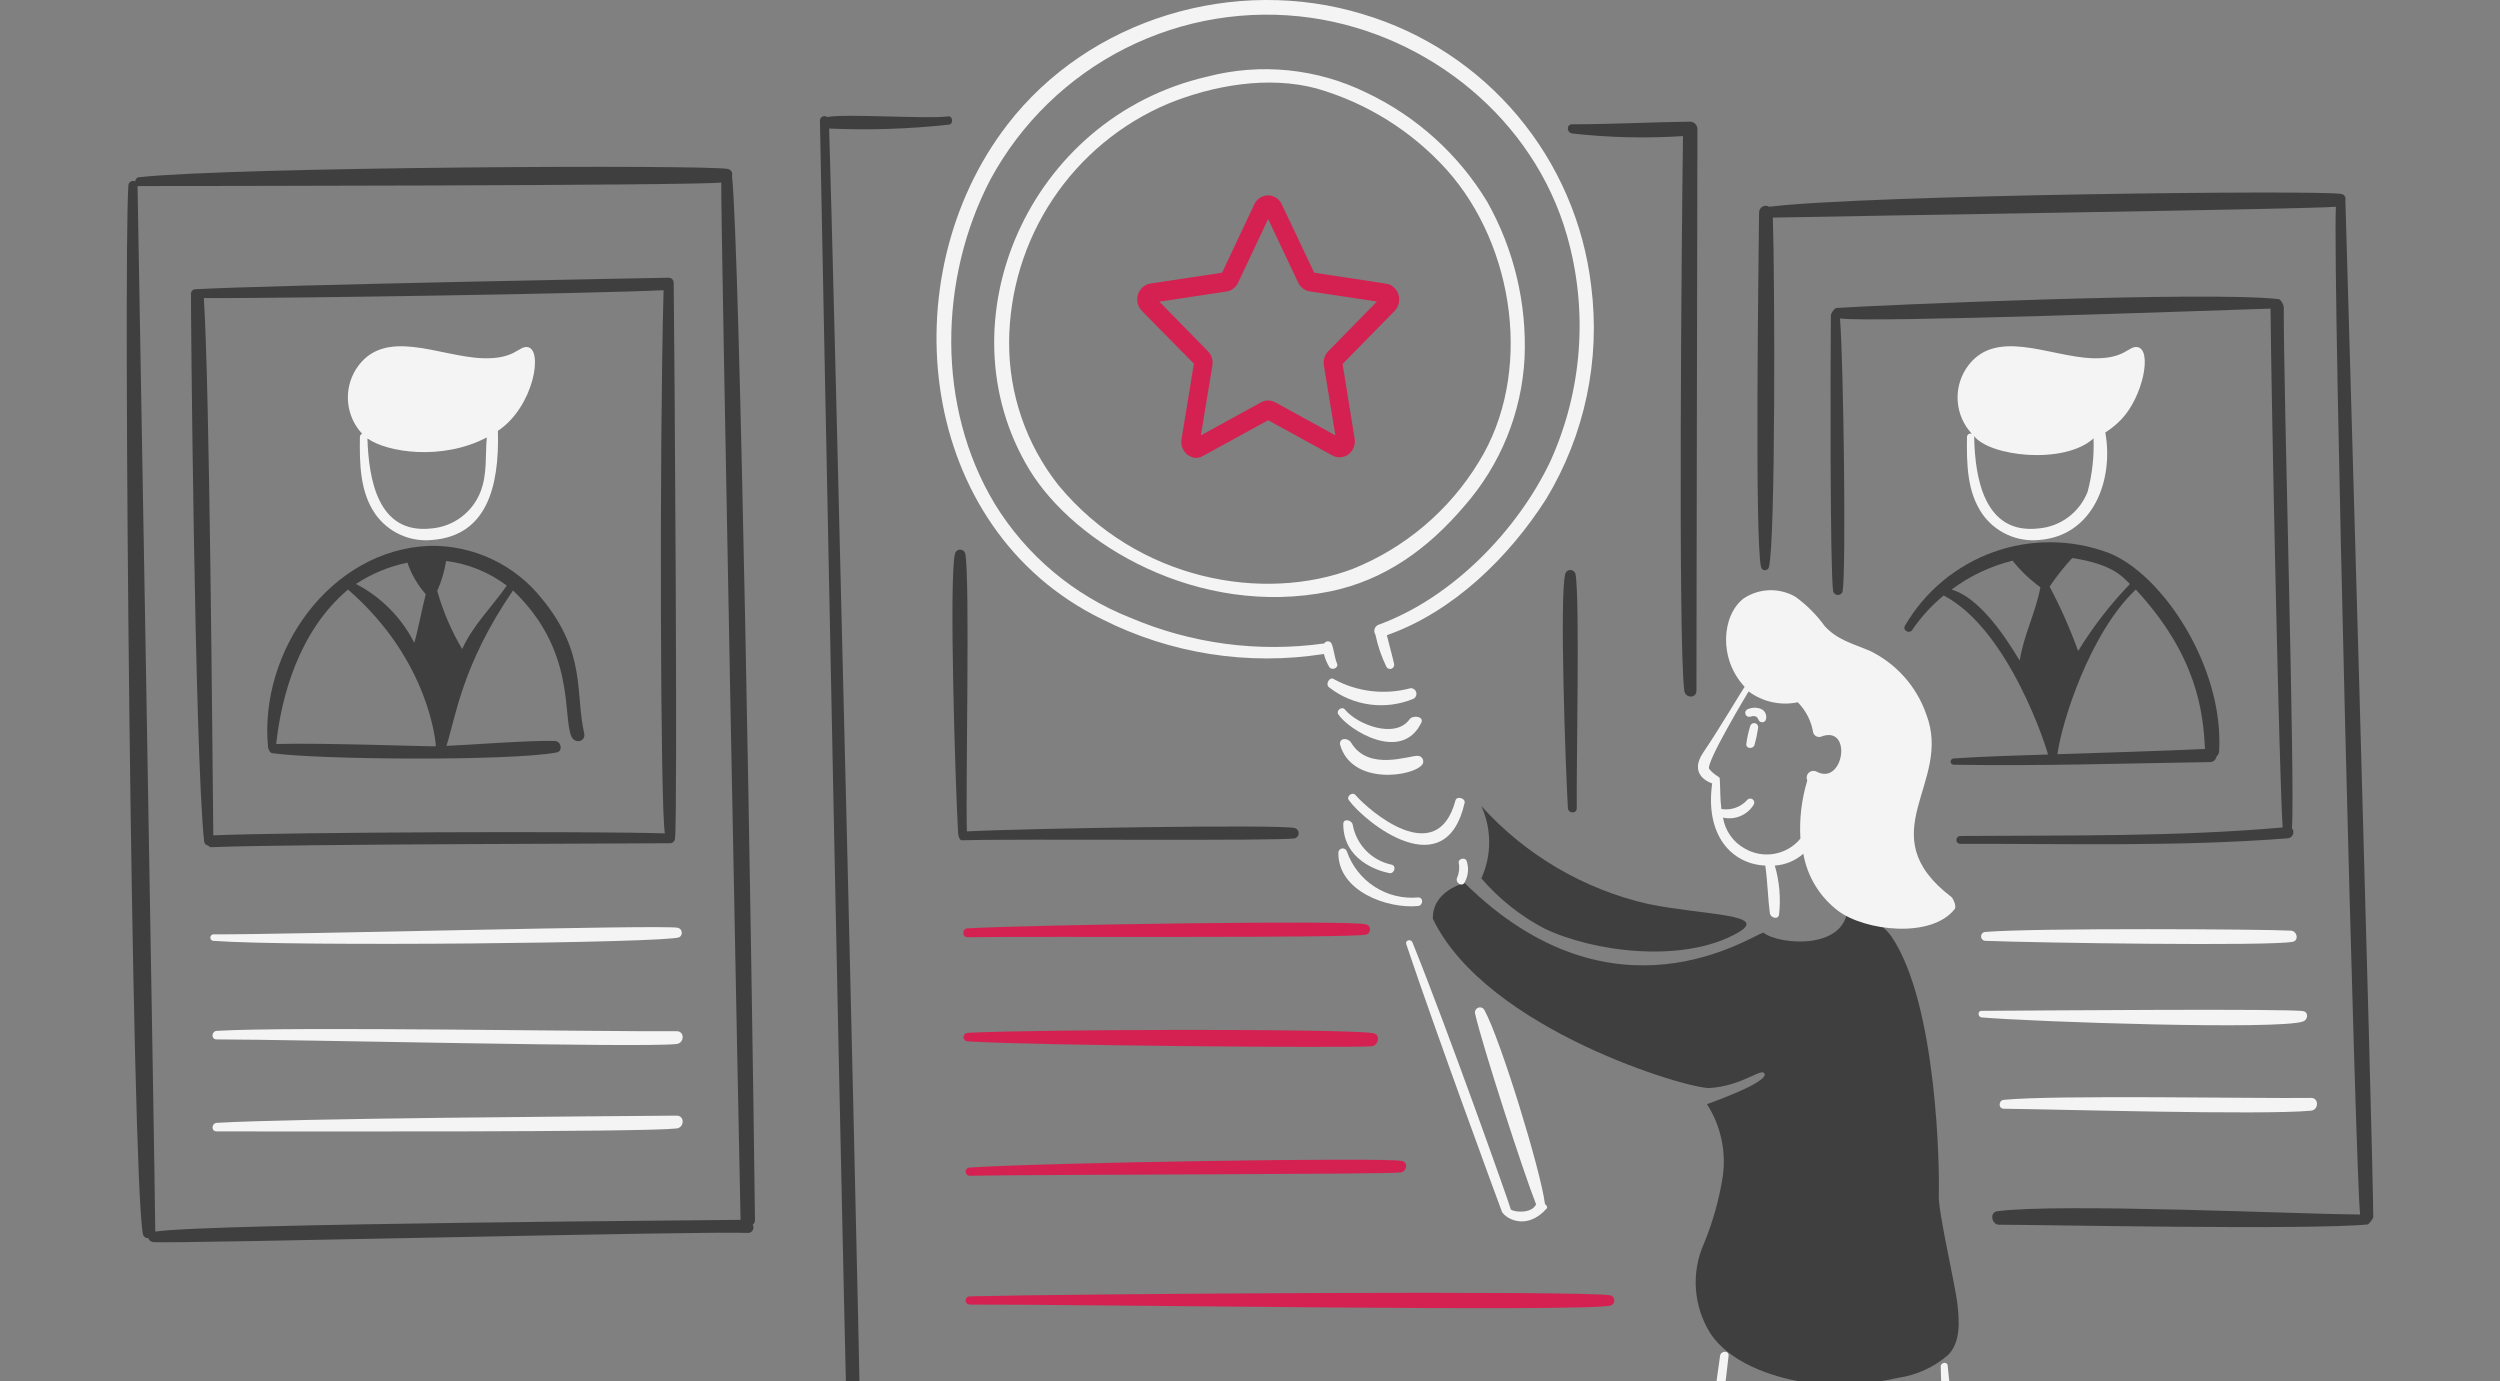 <svg width="286" height="158" viewBox="0 0 286 158" fill="none" xmlns="http://www.w3.org/2000/svg">
<rect x="0" y="0" width="286" height="158" fill="#808080" stroke="none"/>
<g clip-path="url(#clip0_1593_10981)">
<path d="M200.228 83.046C200.019 83.721 199.868 84.413 199.777 85.114C199.73 85.676 200.556 85.713 200.716 85.226C200.896 84.585 201.034 83.932 201.128 83.272C201.15 83.156 201.126 83.035 201.062 82.936C200.998 82.836 200.899 82.764 200.784 82.736C200.669 82.707 200.548 82.723 200.445 82.78C200.341 82.838 200.264 82.933 200.228 83.046Z" fill="#F4F4F4"/>
<path d="M200.225 81.994C201.014 81.723 201.126 82.257 201.2 82.4C201.241 82.469 201.298 82.526 201.367 82.566C201.437 82.605 201.515 82.626 201.595 82.626C201.674 82.626 201.753 82.605 201.822 82.566C201.891 82.526 201.948 82.469 201.989 82.4C202.084 82.165 202.087 81.902 201.996 81.665C201.906 81.427 201.729 81.234 201.501 81.122C201.258 81.018 200.996 80.964 200.732 80.964C200.467 80.964 200.206 81.018 199.963 81.122C199.851 81.16 199.759 81.24 199.705 81.345C199.651 81.45 199.64 81.572 199.674 81.685C199.708 81.798 199.784 81.894 199.887 81.951C199.99 82.009 200.111 82.024 200.225 81.994Z" fill="#F4F4F4"/>
<path d="M167.553 101.015C184.62 117.855 200.264 107.067 201.727 106.691C203.485 108.12 211.668 108.834 211.368 103.304C211.368 103.304 215.196 105.407 216.357 107.098C221.658 114.833 221.901 134.088 221.797 136.681C221.714 138.714 223.663 146.795 223.935 149.236C224.153 151.192 224.3 153.588 222.846 155.025C221.241 156.409 219.277 157.309 217.183 157.619C213.616 158.44 209.93 158.606 206.303 158.108C202.589 157.516 197.784 155.816 195.65 152.508C194.699 150.987 194.137 149.256 194.013 147.466C193.889 145.676 194.206 143.883 194.937 142.245C195.943 139.808 196.66 137.261 197.075 134.657C197.503 131.749 196.863 128.784 195.275 126.312C195.275 126.312 202.75 123.709 201.802 122.741C201.357 122.285 199.175 124.241 195.581 124.47C193.255 124.618 170.034 117.817 163.919 105.111C163.839 101.879 167.553 101.015 167.553 101.015Z" fill="#3F3F3F"/>
<path d="M162.226 102.669C160.477 102.826 158.727 102.394 157.252 101.44C155.777 100.487 154.662 99.067 154.085 97.406C154.049 97.292 153.974 97.194 153.872 97.131C153.771 97.068 153.651 97.043 153.533 97.062C153.415 97.08 153.308 97.14 153.23 97.23C153.152 97.321 153.11 97.437 153.11 97.556C153.053 101.955 158.745 103.994 162.226 103.646C162.827 103.585 162.864 102.641 162.226 102.669Z" fill="#F4F4F4"/>
<path d="M159.187 98.913C158.086 98.684 157.078 98.133 156.291 97.33C155.503 96.527 154.97 95.508 154.761 94.401C154.688 93.8 153.679 93.574 153.672 94.251C153.653 98.349 157.573 99.627 158.961 99.89C159.529 99.962 159.79 99.048 159.187 98.913Z" fill="#F4F4F4"/>
<path d="M154.31 91.542C156.25 94.19 165.399 101.413 167.552 91.842C167.669 91.317 166.651 91.015 166.501 91.579C164.401 99.474 156.605 92.746 155.059 90.941C154.732 90.556 153.976 91.087 154.31 91.542Z" fill="#F4F4F4"/>
<path d="M167.552 100.946C167.762 100.572 167.891 100.158 167.93 99.73C167.969 99.303 167.916 98.872 167.776 98.466C167.552 98.015 166.795 98.279 166.877 98.691C166.996 99.273 166.93 99.877 166.689 100.42C166.45 101.01 167.287 101.503 167.552 100.946Z" fill="#F4F4F4"/>
<path d="M198.763 106.728C202.592 104.552 195.051 104.733 188.56 103.42C181.199 101.74 174.532 97.829 169.467 92.219C170.057 93.516 170.362 94.926 170.362 96.352C170.362 97.778 170.057 99.187 169.467 100.485C171.458 102.801 173.862 104.725 176.556 106.16C182.146 108.908 192.54 110.267 198.763 106.728Z" fill="#3F3F3F"/>
<path d="M153.297 85.151C154.61 89.962 161.848 88.833 162.75 87.406C162.799 87.312 162.824 87.206 162.822 87.1C162.82 86.993 162.792 86.888 162.74 86.795C162.688 86.702 162.614 86.623 162.524 86.566C162.434 86.509 162.331 86.475 162.225 86.467C161.288 86.386 156.566 88.305 154.572 84.963C154.235 84.399 153.221 84.362 153.297 85.151Z" fill="#F4F4F4"/>
<path d="M153.109 81.729C154.22 83.445 160.347 87.348 162.6 82.67C162.943 81.958 161.625 81.767 161.248 82.294C159.636 84.551 155.314 82.938 153.857 81.166C153.521 80.754 152.815 81.275 153.109 81.729Z" fill="#F4F4F4"/>
<path d="M152.02 78.61C153.376 79.677 154.991 80.361 156.699 80.592C158.407 80.823 160.146 80.594 161.735 79.926C161.855 79.852 161.947 79.74 161.998 79.609C162.049 79.477 162.056 79.333 162.018 79.197C161.98 79.061 161.899 78.941 161.787 78.856C161.675 78.77 161.538 78.724 161.397 78.723C158.422 79.535 155.248 79.158 152.545 77.671C152.096 77.406 151.605 78.274 152.02 78.61Z" fill="#F4F4F4"/>
<path d="M176.743 137.741C176.293 134.019 171.665 118.895 169.803 115.525C169.731 115.405 169.619 115.316 169.486 115.273C169.354 115.23 169.211 115.237 169.083 115.292C168.955 115.346 168.851 115.446 168.79 115.571C168.73 115.697 168.717 115.84 168.754 115.975C169.601 119.692 174.343 134.319 175.73 137.779C175.205 138.863 173.296 138.68 172.842 138.379C172.879 138.266 165.62 117.781 161.588 107.818C161.405 107.366 160.725 107.555 160.875 108.007C164.272 118.162 171.791 138.567 171.829 138.643C172.355 139.508 174.717 140.748 176.931 138.266C177.081 138.116 176.931 137.891 176.743 137.741Z" fill="#F4F4F4"/>
<path d="M182.032 32.713C181.185 25.542 178.261 18.777 173.621 13.253C168.981 7.728 162.829 3.686 155.923 1.625C141.291 -2.847 124.609 2.082 115.218 14.293C101.757 31.805 104.941 60.514 126.06 70.829C133.899 74.791 142.782 76.185 151.455 74.813C151.581 75.329 151.783 75.824 152.055 76.28C152.326 76.763 153.179 76.431 152.956 75.904C152.653 75.19 152.628 74.396 152.355 73.686C152.326 73.599 152.271 73.522 152.199 73.466C152.127 73.409 152.04 73.375 151.948 73.367C151.857 73.359 151.765 73.378 151.684 73.421C151.603 73.465 151.537 73.531 151.493 73.611C143.946 74.668 136.254 73.641 129.247 70.641C122.827 68.094 117.404 63.529 113.793 57.632C107.114 46.544 107.38 31.885 113.305 20.53C116.806 14.064 122.198 8.827 128.756 5.521C135.314 2.215 142.725 0.999 149.993 2.036C163.498 3.982 175.458 13.653 179.253 26.921C181.715 35.507 181.037 44.691 177.339 52.82C173.553 60.755 166.064 68.428 157.72 71.465C157.612 71.503 157.515 71.566 157.434 71.648C157.354 71.73 157.294 71.829 157.258 71.938C157.222 72.047 157.211 72.162 157.226 72.276C157.241 72.39 157.282 72.498 157.345 72.594C157.615 73.882 158.043 75.132 158.621 76.315C158.682 76.409 158.775 76.479 158.883 76.511C158.991 76.543 159.107 76.536 159.211 76.491C159.314 76.446 159.398 76.366 159.448 76.265C159.498 76.163 159.51 76.048 159.483 75.938C159.332 75.225 158.733 73.045 158.657 72.668C166.23 70 172.621 63.765 176.889 57.068C181.301 49.766 183.114 41.18 182.032 32.713Z" fill="#F4F4F4"/>
<path d="M170.141 23.089C166.86 17.663 162.059 13.324 156.337 10.61C150.675 7.829 144.207 7.175 138.105 8.767C117.55 13.496 107.606 36.915 117.735 53.687C122.913 62.261 137.093 70.706 152.097 67.672C158.364 66.405 163.353 62.794 167.514 57.898C171.655 53.188 174.085 47.214 174.411 40.945C174.678 34.71 173.2 28.525 170.141 23.089ZM169.166 52.861C165.806 58.384 160.753 62.67 154.761 65.078C144.61 68.921 130.168 66.504 121.074 55.492C117.393 50.829 115.407 45.048 115.444 39.102C115.486 33.289 117.224 27.615 120.444 22.78C123.664 17.944 128.225 14.158 133.565 11.887C138.78 9.746 145.122 8.642 150.633 10.126C156.369 11.777 161.529 15.006 165.526 19.448C173.334 28.198 175.395 42.826 169.166 52.861Z" fill="#F4F4F4"/>
<path d="M271.5 139.208C271.5 132.629 268.311 22.903 268.311 22.903C268.332 22.823 268.336 22.74 268.323 22.659C268.309 22.578 268.278 22.5 268.231 22.432C268.185 22.364 268.124 22.307 268.054 22.265C267.983 22.223 267.905 22.196 267.823 22.187C265.344 21.717 213.204 22.301 202.401 23.654C202.286 23.582 202.154 23.543 202.019 23.539C201.885 23.535 201.751 23.568 201.633 23.633C201.514 23.698 201.415 23.793 201.346 23.909C201.277 24.025 201.239 24.158 201.238 24.293C201.163 31.135 200.744 61.819 201.464 64.891C201.492 64.989 201.551 65.075 201.632 65.136C201.713 65.197 201.812 65.23 201.913 65.23C202.015 65.23 202.113 65.197 202.195 65.136C202.276 65.075 202.335 64.989 202.363 64.891C203.134 61.879 203.039 31.555 202.813 24.895C213.467 24.668 264.56 23.918 267.224 23.654C266.848 31.735 269.512 135.674 269.999 138.944C263.359 138.907 235.534 137.618 228.472 138.568C227.573 138.689 227.835 140.115 228.698 140.109C232.561 140.092 264.109 140.749 270.899 140.073C271.049 139.959 271.5 139.432 271.5 139.208Z" fill="#3F3F3F"/>
<path d="M194.184 14.744C194.177 14.527 194.088 14.321 193.935 14.167C193.782 14.014 193.576 13.924 193.36 13.917C188.856 13.973 184.356 14.218 179.855 14.218C179.179 14.218 179.214 15.173 179.855 15.27C184.065 15.742 188.308 15.843 192.535 15.57C192.384 26.021 191.952 73.237 192.685 79.024C192.794 79.888 194.069 79.926 194.072 79.024C194.091 73.197 194.147 25.495 194.184 14.744Z" fill="#3F3F3F"/>
<path d="M186.083 177.849C179.89 177.538 104.454 177.211 98.677 177.436C98.791 172.136 95.264 26.924 94.852 14.706C99.433 14.908 104.023 14.757 108.582 14.255C109.105 14.172 108.994 13.245 108.469 13.316C106.07 13.637 96.651 12.977 94.627 13.39C94.551 13.331 94.46 13.295 94.365 13.285C94.27 13.276 94.174 13.293 94.087 13.335C94.001 13.378 93.929 13.443 93.878 13.525C93.828 13.606 93.801 13.701 93.801 13.797C93.801 13.835 96.849 171.64 97.328 177.765C97.331 177.865 97.356 177.963 97.402 178.052C97.447 178.14 97.511 178.218 97.59 178.279C97.669 178.34 97.76 178.383 97.857 178.404C97.955 178.426 98.055 178.426 98.153 178.404C98.19 178.442 182.557 179.532 186.12 179.268C186.292 179.241 186.448 179.153 186.559 179.019C186.67 178.886 186.729 178.716 186.724 178.542C186.72 178.368 186.652 178.202 186.534 178.074C186.416 177.947 186.255 177.867 186.083 177.849Z" fill="#3F3F3F"/>
<path d="M86.369 139.508C85.993 108.34 84.643 28.689 83.743 20.122C83.767 20.041 83.775 19.955 83.765 19.87C83.756 19.786 83.729 19.704 83.687 19.63C83.645 19.556 83.588 19.492 83.52 19.441C83.452 19.389 83.375 19.352 83.292 19.332C80.824 18.825 27.158 19.079 15.924 20.27C15.801 20.278 15.686 20.333 15.602 20.424C15.518 20.514 15.472 20.634 15.474 20.758C15.394 20.716 15.305 20.696 15.215 20.698C15.125 20.7 15.037 20.724 14.958 20.769C14.88 20.814 14.814 20.878 14.767 20.955C14.72 21.031 14.692 21.119 14.687 21.209C14.076 30.035 15.052 133.857 16.337 141.123C16.355 141.276 16.432 141.416 16.551 141.514C16.67 141.612 16.822 141.661 16.975 141.65C17.014 141.773 17.088 141.881 17.188 141.961C17.288 142.042 17.41 142.09 17.538 142.101C20.538 142.288 80.975 140.802 85.548 141.048C85.66 141.053 85.772 141.028 85.871 140.975C85.969 140.922 86.052 140.843 86.11 140.747C86.168 140.65 86.198 140.54 86.199 140.428C86.199 140.315 86.169 140.205 86.112 140.108C86.204 140.039 86.276 139.948 86.321 139.842C86.366 139.737 86.383 139.621 86.369 139.508ZM17.763 140.898C17.726 134.357 15.735 21.285 15.735 21.285C18.756 21.285 80.229 21.245 82.508 20.878C82.508 28.32 84.537 131.049 84.72 139.551C84.685 139.582 23.427 139.957 17.763 140.898Z" fill="#3F3F3F"/>
<path d="M110.683 107.217C118.377 107.104 154.575 107.339 156.299 106.916C156.425 106.879 156.536 106.803 156.614 106.697C156.693 106.592 156.735 106.465 156.735 106.333C156.735 106.202 156.693 106.074 156.614 105.969C156.536 105.864 156.425 105.788 156.299 105.751C154.693 105.24 118.371 105.787 110.683 106.202C110.045 106.23 110.046 107.226 110.683 107.217Z" fill="#D42151"/>
<path d="M148.159 94.737C146.549 94.281 116.837 94.775 110.61 95.113C110.46 89.775 110.983 66.102 110.422 63.312C110.385 63.185 110.309 63.075 110.204 62.996C110.099 62.917 109.971 62.875 109.84 62.875C109.709 62.875 109.582 62.917 109.477 62.996C109.372 63.075 109.296 63.185 109.259 63.312C108.542 66.022 109.297 89.775 109.597 95.113C109.597 95.226 109.633 96.166 110.084 96.128C116.499 95.94 146.51 96.241 148.159 95.902C148.279 95.859 148.383 95.78 148.456 95.675C148.529 95.571 148.568 95.447 148.568 95.319C148.568 95.192 148.529 95.067 148.456 94.963C148.383 94.859 148.279 94.78 148.159 94.737Z" fill="#3F3F3F"/>
<path d="M180.381 92.444C180.324 87.972 180.75 68.169 180.231 65.642C180.194 65.516 180.118 65.405 180.013 65.327C179.908 65.248 179.781 65.205 179.65 65.205C179.519 65.205 179.391 65.248 179.286 65.327C179.181 65.405 179.105 65.516 179.068 65.642C178.392 68.161 179.106 87.97 179.368 92.444C179.408 93.086 180.389 93.121 180.381 92.444Z" fill="#3F3F3F"/>
<path d="M110.684 119.134C118.711 119.628 153.26 119.897 156.9 119.698C157.687 119.654 157.989 118.333 157.087 118.193C153.679 117.665 118.825 117.742 110.684 118.155C110.56 118.165 110.445 118.22 110.361 118.311C110.277 118.402 110.23 118.521 110.23 118.645C110.23 118.768 110.277 118.888 110.361 118.978C110.445 119.069 110.56 119.125 110.684 119.134Z" fill="#D42151"/>
<path d="M110.909 134.507C119.128 134.357 158.137 134.353 160.201 134.132C160.913 134.055 161.174 133.01 160.389 132.816C158.621 132.38 119.278 133.005 110.909 133.568C110.789 133.575 110.676 133.627 110.594 133.714C110.511 133.802 110.465 133.917 110.465 134.038C110.465 134.158 110.511 134.274 110.594 134.361C110.676 134.449 110.789 134.501 110.909 134.507Z" fill="#D42151"/>
<path d="M110.909 149.243C123.215 149.205 181.433 150.107 184.246 149.355C184.372 149.318 184.482 149.241 184.561 149.136C184.639 149.031 184.682 148.904 184.682 148.772C184.682 148.641 184.639 148.513 184.561 148.408C184.482 148.303 184.372 148.226 184.246 148.19C181.389 147.621 123.223 148.003 110.909 148.303C110.789 148.31 110.676 148.362 110.594 148.45C110.511 148.537 110.465 148.653 110.465 148.773C110.465 148.893 110.511 149.009 110.594 149.096C110.676 149.184 110.789 149.236 110.909 149.243Z" fill="#D42151"/>
<path d="M60.339 39.704C59.321 39.577 58.922 41.106 55.238 40.982C50.245 40.814 43.93 37.323 40.758 42.185C40.027 43.324 39.697 44.675 39.82 46.023C39.942 47.372 40.51 48.641 41.434 49.629C41.355 49.653 41.286 49.704 41.239 49.772C41.191 49.84 41.167 49.921 41.172 50.004C41.135 53.013 41.163 56.25 42.929 58.8C43.657 59.831 44.645 60.65 45.792 61.172C46.939 61.694 48.204 61.9 49.457 61.771C55.611 61.283 57.146 55.831 56.96 49.29C61.08 46.543 62.182 39.936 60.339 39.704ZM54.976 56.245C54.527 57.405 53.761 58.415 52.766 59.159C51.771 59.904 50.587 60.353 49.349 60.455C43.199 61.155 42.182 54.778 42.033 50.156C44.247 51.735 50.511 52.75 55.691 50.044C55.501 52.109 55.766 54.178 54.976 56.245Z" fill="#F4F4F4"/>
<path d="M244.489 39.704C243.471 39.577 243.072 41.106 239.389 40.982C234.396 40.814 228.081 37.323 224.908 42.185C224.178 43.324 223.848 44.675 223.97 46.023C224.093 47.372 224.661 48.641 225.584 49.629C225.522 49.603 225.455 49.593 225.389 49.599C225.322 49.605 225.258 49.628 225.202 49.665C225.147 49.703 225.101 49.753 225.07 49.812C225.038 49.871 225.022 49.937 225.022 50.004C224.985 53.013 225.014 56.25 226.78 58.8C227.507 59.831 228.495 60.65 229.642 61.172C230.789 61.694 232.054 61.9 233.307 61.771C239.463 61.283 241.827 54.929 240.848 49.478C241.501 49.06 242.105 48.568 242.648 48.012C245.183 45.386 246.264 39.926 244.489 39.704ZM238.826 56.245C238.378 57.405 237.612 58.416 236.617 59.161C235.622 59.906 234.437 60.354 233.199 60.455C227.012 61.157 225.94 54.706 225.847 50.042C225.851 49.977 225.838 49.912 225.809 49.854C227.567 52.222 236.124 53.2 239.501 50.155C239.579 52.207 239.351 54.259 238.826 56.245Z" fill="#F4F4F4"/>
<path d="M241.189 63.236C236.952 61.659 232.295 61.632 228.04 63.159C223.785 64.686 220.204 67.669 217.929 71.582C217.626 72.106 218.417 72.559 218.755 72.07C219.763 70.59 220.976 69.261 222.357 68.124C229.896 72.033 234.247 85.904 234.285 86.317C230.684 86.43 227.079 86.523 223.482 86.769C223.391 86.774 223.306 86.814 223.244 86.881C223.181 86.947 223.147 87.035 223.147 87.126C223.147 87.217 223.181 87.304 223.244 87.371C223.306 87.437 223.391 87.477 223.482 87.483C233.24 87.651 243.06 87.332 252.817 87.182C252.999 87.185 253.175 87.122 253.313 87.004C253.451 86.886 253.541 86.722 253.567 86.542C253.658 86.471 253.733 86.379 253.785 86.275C253.836 86.171 253.865 86.057 253.867 85.941C254.431 76.283 247.355 65.617 241.189 63.236ZM243.665 66.808C241.419 69.142 239.432 71.714 237.738 74.476C236.827 71.945 235.736 69.483 234.475 67.109C235.253 65.954 236.118 64.86 237.063 63.837C241.749 64.552 242.84 66.018 243.665 66.808ZM223.259 67.446C225.342 65.891 227.714 64.766 230.235 64.138C231.156 65.293 232.228 66.317 233.424 67.183C232.861 70.154 231.51 72.633 231.06 75.566C230.611 74.964 227.159 68.573 223.259 67.446ZM244.34 67.446C251.43 75.115 252.03 81.58 252.255 85.678C246.628 85.941 241.001 86.091 235.374 86.279C235.824 82.745 239.051 72.409 244.34 67.446Z" fill="#3F3F3F"/>
<path d="M262.197 94.736C262.572 90.038 261.24 45.117 261.259 35.08C261.259 34.93 260.958 34.249 260.658 34.215C252.341 33.282 214.443 34.93 210.129 35.23C209.829 35.23 209.453 35.908 209.453 36.057C209.397 41.434 209.346 65.222 209.715 67.672C209.752 67.787 209.824 67.887 209.921 67.958C210.019 68.029 210.136 68.067 210.256 68.067C210.377 68.067 210.494 68.029 210.591 67.958C210.688 67.887 210.76 67.787 210.797 67.672C211.203 65.183 210.909 41.654 210.497 36.434C214.323 36.922 251.499 35.569 259.751 35.306C259.826 45.268 260.764 89.85 261.14 94.66C248.873 95.744 236.495 95.544 224.222 95.637C224.108 95.646 224.002 95.698 223.925 95.781C223.848 95.865 223.805 95.975 223.805 96.089C223.805 96.203 223.848 96.312 223.925 96.396C224.002 96.48 224.108 96.531 224.222 96.54C236.713 96.502 249.28 96.879 261.771 95.9C261.895 95.879 262.011 95.826 262.108 95.745C262.204 95.665 262.278 95.56 262.321 95.442C262.364 95.324 262.376 95.196 262.354 95.072C262.332 94.948 262.278 94.832 262.197 94.736Z" fill="#3F3F3F"/>
<path d="M227.123 107.631C233.084 107.863 259.578 108.258 262.272 107.744C263.024 107.608 262.797 106.508 262.084 106.466C259.158 106.295 232.874 106.134 227.085 106.616C226.958 106.631 226.842 106.694 226.759 106.791C226.676 106.888 226.632 107.013 226.637 107.141C226.642 107.269 226.694 107.39 226.784 107.481C226.875 107.572 226.995 107.625 227.123 107.631Z" fill="#F4F4F4"/>
<path d="M226.71 116.394C232.94 116.915 260.923 117.852 263.509 116.844C263.997 116.655 264.149 115.826 263.509 115.679C262.157 115.369 232.936 115.604 226.71 115.642C226.222 115.6 226.222 116.348 226.71 116.394Z" fill="#F4F4F4"/>
<path d="M229.224 126.839C235.077 126.896 258.556 127.59 264.374 127.065C265.274 126.984 265.312 125.584 264.374 125.599C258.52 125.692 235.064 125.234 229.224 125.824C228.623 125.879 228.587 126.828 229.224 126.839Z" fill="#F4F4F4"/>
<path d="M24.366 107.63C33.368 108.316 76.183 107.886 77.709 107.223C77.809 107.164 77.89 107.076 77.94 106.971C77.991 106.865 78.009 106.747 77.993 106.631C77.977 106.516 77.927 106.407 77.85 106.32C77.773 106.232 77.671 106.169 77.559 106.139C75.909 105.76 33.294 106.928 24.366 106.89C24.28 106.907 24.202 106.953 24.147 107.02C24.091 107.088 24.061 107.173 24.061 107.26C24.061 107.348 24.091 107.432 24.147 107.5C24.202 107.568 24.28 107.613 24.366 107.63Z" fill="#F4F4F4"/>
<path d="M24.777 118.908C33.555 118.908 73.585 119.881 77.408 119.434C78.308 119.329 78.345 117.961 77.408 117.969C68.629 118.043 33.555 117.405 24.777 117.931C24.177 118.005 24.139 118.908 24.777 118.908Z" fill="#F4F4F4"/>
<path d="M24.777 129.432C33.555 129.432 73.548 129.542 77.408 129.095C78.308 128.989 78.345 127.621 77.408 127.629C68.629 127.703 33.555 127.93 24.777 128.455C24.177 128.531 24.139 129.432 24.777 129.432Z" fill="#F4F4F4"/>
<path d="M77.069 32.336C77.069 32.259 77.054 32.182 77.023 32.111C76.992 32.04 76.948 31.976 76.891 31.924C76.835 31.871 76.768 31.83 76.696 31.804C76.623 31.778 76.546 31.767 76.469 31.772C76.394 31.772 31.302 32.599 22.338 33.088C22.269 33.091 22.2 33.108 22.137 33.139C22.075 33.169 22.019 33.212 21.973 33.265C21.927 33.318 21.893 33.379 21.872 33.446C21.851 33.512 21.843 33.582 21.85 33.652C21.812 33.728 22.256 85.921 23.351 96.24C23.357 96.362 23.405 96.478 23.488 96.567C23.57 96.657 23.681 96.714 23.802 96.73C23.86 96.799 23.936 96.853 24.021 96.886C24.106 96.919 24.198 96.929 24.288 96.917C33.104 96.541 76.507 96.503 76.582 96.466C76.736 96.48 76.89 96.433 77.009 96.334C77.128 96.236 77.204 96.094 77.219 95.94C77.545 93.452 77.164 39.669 77.069 32.336ZM24.402 95.564C24.288 85.415 23.988 44.403 23.32 34.103C31.986 34.141 67.097 33.614 75.913 33.201C75.426 51.057 75.538 92.67 76.063 95.338C67.691 95.075 33.222 95.188 24.402 95.564Z" fill="#3F3F3F"/>
<path d="M66.828 83.871C65.785 79.312 67.12 74.744 62.027 68.533C60.495 66.594 58.536 65.036 56.304 63.98C54.072 62.924 51.627 62.398 49.16 62.444C37.756 62.883 29.615 74.547 30.665 85.48C30.665 85.556 30.817 86.115 31.116 86.158C36.421 86.924 58.432 87.077 63.677 86.082C64.429 85.94 64.203 84.796 63.489 84.766C60.827 84.659 52.535 85.293 51.073 85.33C52.123 82.06 52.873 76.008 58.688 67.55C65.891 74.392 64.337 81.857 65.364 84.24C65.758 85.159 67.052 84.85 66.828 83.871ZM40.718 66.807C42.51 65.627 44.509 64.799 46.609 64.368C47.063 65.699 47.777 66.926 48.709 67.977C48.259 69.668 47.847 71.998 47.396 73.539C45.932 70.647 43.595 68.292 40.718 66.807ZM31.599 85.113C32.161 79.85 34.111 72.257 39.814 67.445C49.304 75.678 49.867 85.333 49.867 85.376C49.043 85.414 36.855 84.963 31.599 85.113ZM52.873 74.249C51.633 72.168 50.674 69.93 50.022 67.596C50.506 66.504 50.847 65.355 51.035 64.175C53.555 64.491 55.948 65.463 57.975 66.994C56.286 69.437 54.111 71.505 52.873 74.249Z" fill="#3F3F3F"/>
<path d="M136.897 52.383C136.636 52.384 136.379 52.324 136.143 52.207C135.908 52.091 135.7 51.921 135.535 51.709C135.371 51.498 135.253 51.251 135.192 50.986C135.13 50.722 135.126 50.446 135.179 50.179L136.581 41.607L130.627 35.558C130.393 35.32 130.228 35.018 130.15 34.687C130.072 34.356 130.084 34.009 130.185 33.685C130.286 33.36 130.472 33.072 130.721 32.852C130.97 32.632 131.273 32.489 131.596 32.44L139.806 31.195L143.484 23.394C143.626 23.082 143.849 22.817 144.129 22.632C144.409 22.447 144.733 22.349 145.065 22.349C145.396 22.349 145.72 22.447 146 22.632C146.28 22.817 146.503 23.082 146.645 23.394L150.344 31.195L158.575 32.451C158.898 32.501 159.201 32.643 159.45 32.863C159.699 33.083 159.885 33.371 159.986 33.696C160.087 34.02 160.099 34.367 160.021 34.698C159.943 35.029 159.778 35.331 159.545 35.569L153.59 41.64L154.971 50.179C155.026 50.514 154.991 50.858 154.869 51.172C154.748 51.487 154.545 51.761 154.284 51.962C154.023 52.163 153.713 52.284 153.389 52.312C153.066 52.34 152.741 52.273 152.452 52.118L145.075 48.075L137.698 52.118C137.456 52.274 137.181 52.364 136.897 52.383ZM132.629 34.512L138.193 40.186C138.398 40.392 138.551 40.648 138.639 40.93C138.727 41.212 138.748 41.513 138.699 41.806L137.382 49.805L144.264 46.026C144.514 45.888 144.792 45.817 145.075 45.817C145.358 45.817 145.636 45.888 145.887 46.026L152.768 49.805L151.451 41.794C151.402 41.502 151.423 41.201 151.511 40.919C151.599 40.637 151.752 40.381 151.957 40.175L157.521 34.501L149.828 33.333C149.547 33.29 149.28 33.176 149.051 33.002C148.821 32.827 148.636 32.596 148.511 32.33L145.075 25.058L141.639 32.341C141.514 32.607 141.329 32.838 141.099 33.013C140.87 33.187 140.603 33.301 140.322 33.344L132.629 34.512Z" fill="#D42151"/>
<path d="M223.258 102.631C213.729 95.367 223.411 89.614 220.369 81.73C219.821 80.145 218.965 78.685 217.851 77.434C216.737 76.182 215.387 75.164 213.878 74.438C212 73.654 210.165 73.197 208.739 71.618C207.812 70.332 206.685 69.203 205.4 68.274C204.493 67.749 203.457 67.489 202.41 67.522C201.363 67.555 200.346 67.88 199.473 68.461C196.98 70.376 196.568 75.348 199.587 78.573C199.511 78.611 196.504 83.68 194.897 86.016C193.013 88.755 195.798 89.587 195.872 89.625C195.039 95.604 198.137 98.849 201.949 99.023C202.212 100.826 202.235 102.671 202.475 104.473C202.546 105 203.422 105.264 203.525 104.623C203.736 102.743 203.57 100.839 203.038 99.023C204.244 98.939 205.389 98.463 206.301 97.668C206.751 100.255 208.158 102.577 210.24 104.172C213.311 106.51 220.968 107.405 223.628 103.984C223.857 103.608 223.37 102.707 223.258 102.631ZM207.805 88.271C207.662 88.199 207.5 88.173 207.341 88.198C207.183 88.222 207.036 88.294 206.921 88.406C206.805 88.517 206.727 88.662 206.698 88.82C206.668 88.977 206.687 89.14 206.754 89.286C206.101 91.44 205.834 93.693 205.966 95.94C205.209 96.854 204.152 97.47 202.984 97.676C201.816 97.883 200.613 97.667 199.59 97.067C198.936 96.705 198.374 96.199 197.945 95.587C197.516 94.975 197.232 94.273 197.113 93.534C197.784 93.686 198.486 93.622 199.118 93.352C199.751 93.082 200.283 92.62 200.639 92.03C200.688 91.935 200.703 91.825 200.68 91.72C200.657 91.615 200.599 91.521 200.514 91.454C200.43 91.388 200.325 91.352 200.218 91.355C200.111 91.357 200.008 91.397 199.926 91.467C199.561 91.89 199.093 92.212 198.567 92.401C198.042 92.591 197.476 92.643 196.925 92.551C196.775 91.423 196.813 90.221 196.738 89.056C196.738 88.83 196.176 88.754 195.538 87.972C195.051 87.37 200.04 79.101 200.04 79.101C200.838 79.693 201.752 80.109 202.721 80.323C203.691 80.537 204.695 80.543 205.667 80.341C206.597 81.283 207.212 82.492 207.425 83.799C207.477 83.977 207.596 84.128 207.757 84.219C207.918 84.311 208.109 84.336 208.288 84.289C211.966 82.821 210.958 89.952 207.805 88.271Z" fill="#F4F4F4"/>
<path d="M233.05 227.131C232.975 224.274 225.845 186.774 222.809 156.197C222.765 155.747 222.02 155.858 222.021 156.31C222.059 168.189 230.837 223.71 231.475 226.454C230.574 229.349 226.742 228.296 224.009 227.319C222.021 220.665 211.405 189.54 210.28 186.308C210.354 186.007 213.558 173.96 215.643 168.377C215.952 167.553 214.47 166.945 214.218 167.775C209.505 183.35 197.413 223.185 194.674 228.033C194.637 228.033 189.122 230.514 187.21 226.793C188.335 220.74 196.488 167.048 197.75 155.108C197.817 154.467 196.853 154.506 196.775 155.108C195.213 167.218 185.956 220.661 185.821 226.643C185.818 226.824 185.885 226.999 186.009 227.131C185.108 227.507 171.416 230.739 171.416 234.123C171.415 234.302 171.474 234.477 171.582 234.62C171.691 234.762 171.844 234.865 172.016 234.912C179.397 235.936 186.86 236.238 194.298 235.814C194.599 235.776 197.409 229.875 195.651 228.903C199.664 220.031 208.406 192.891 209.643 188.494C210.468 191.049 219.996 220.22 221.984 226.347C221.91 226.347 207.746 229.235 208.818 232.211C209.237 233.374 210.432 233.566 211.557 233.715C213.696 234.008 226.567 234.372 230.838 234.315C231.345 234.227 231.815 233.991 232.19 233.638C233.467 231.658 233.687 227.694 233.05 227.131Z" fill="#F4F4F4"/>
</g>
<defs>
<clipPath id="clip0_1593_10981">
<rect width="285" height="158" fill="white" transform="translate(0.5)"/>
</clipPath>
</defs>
</svg>
